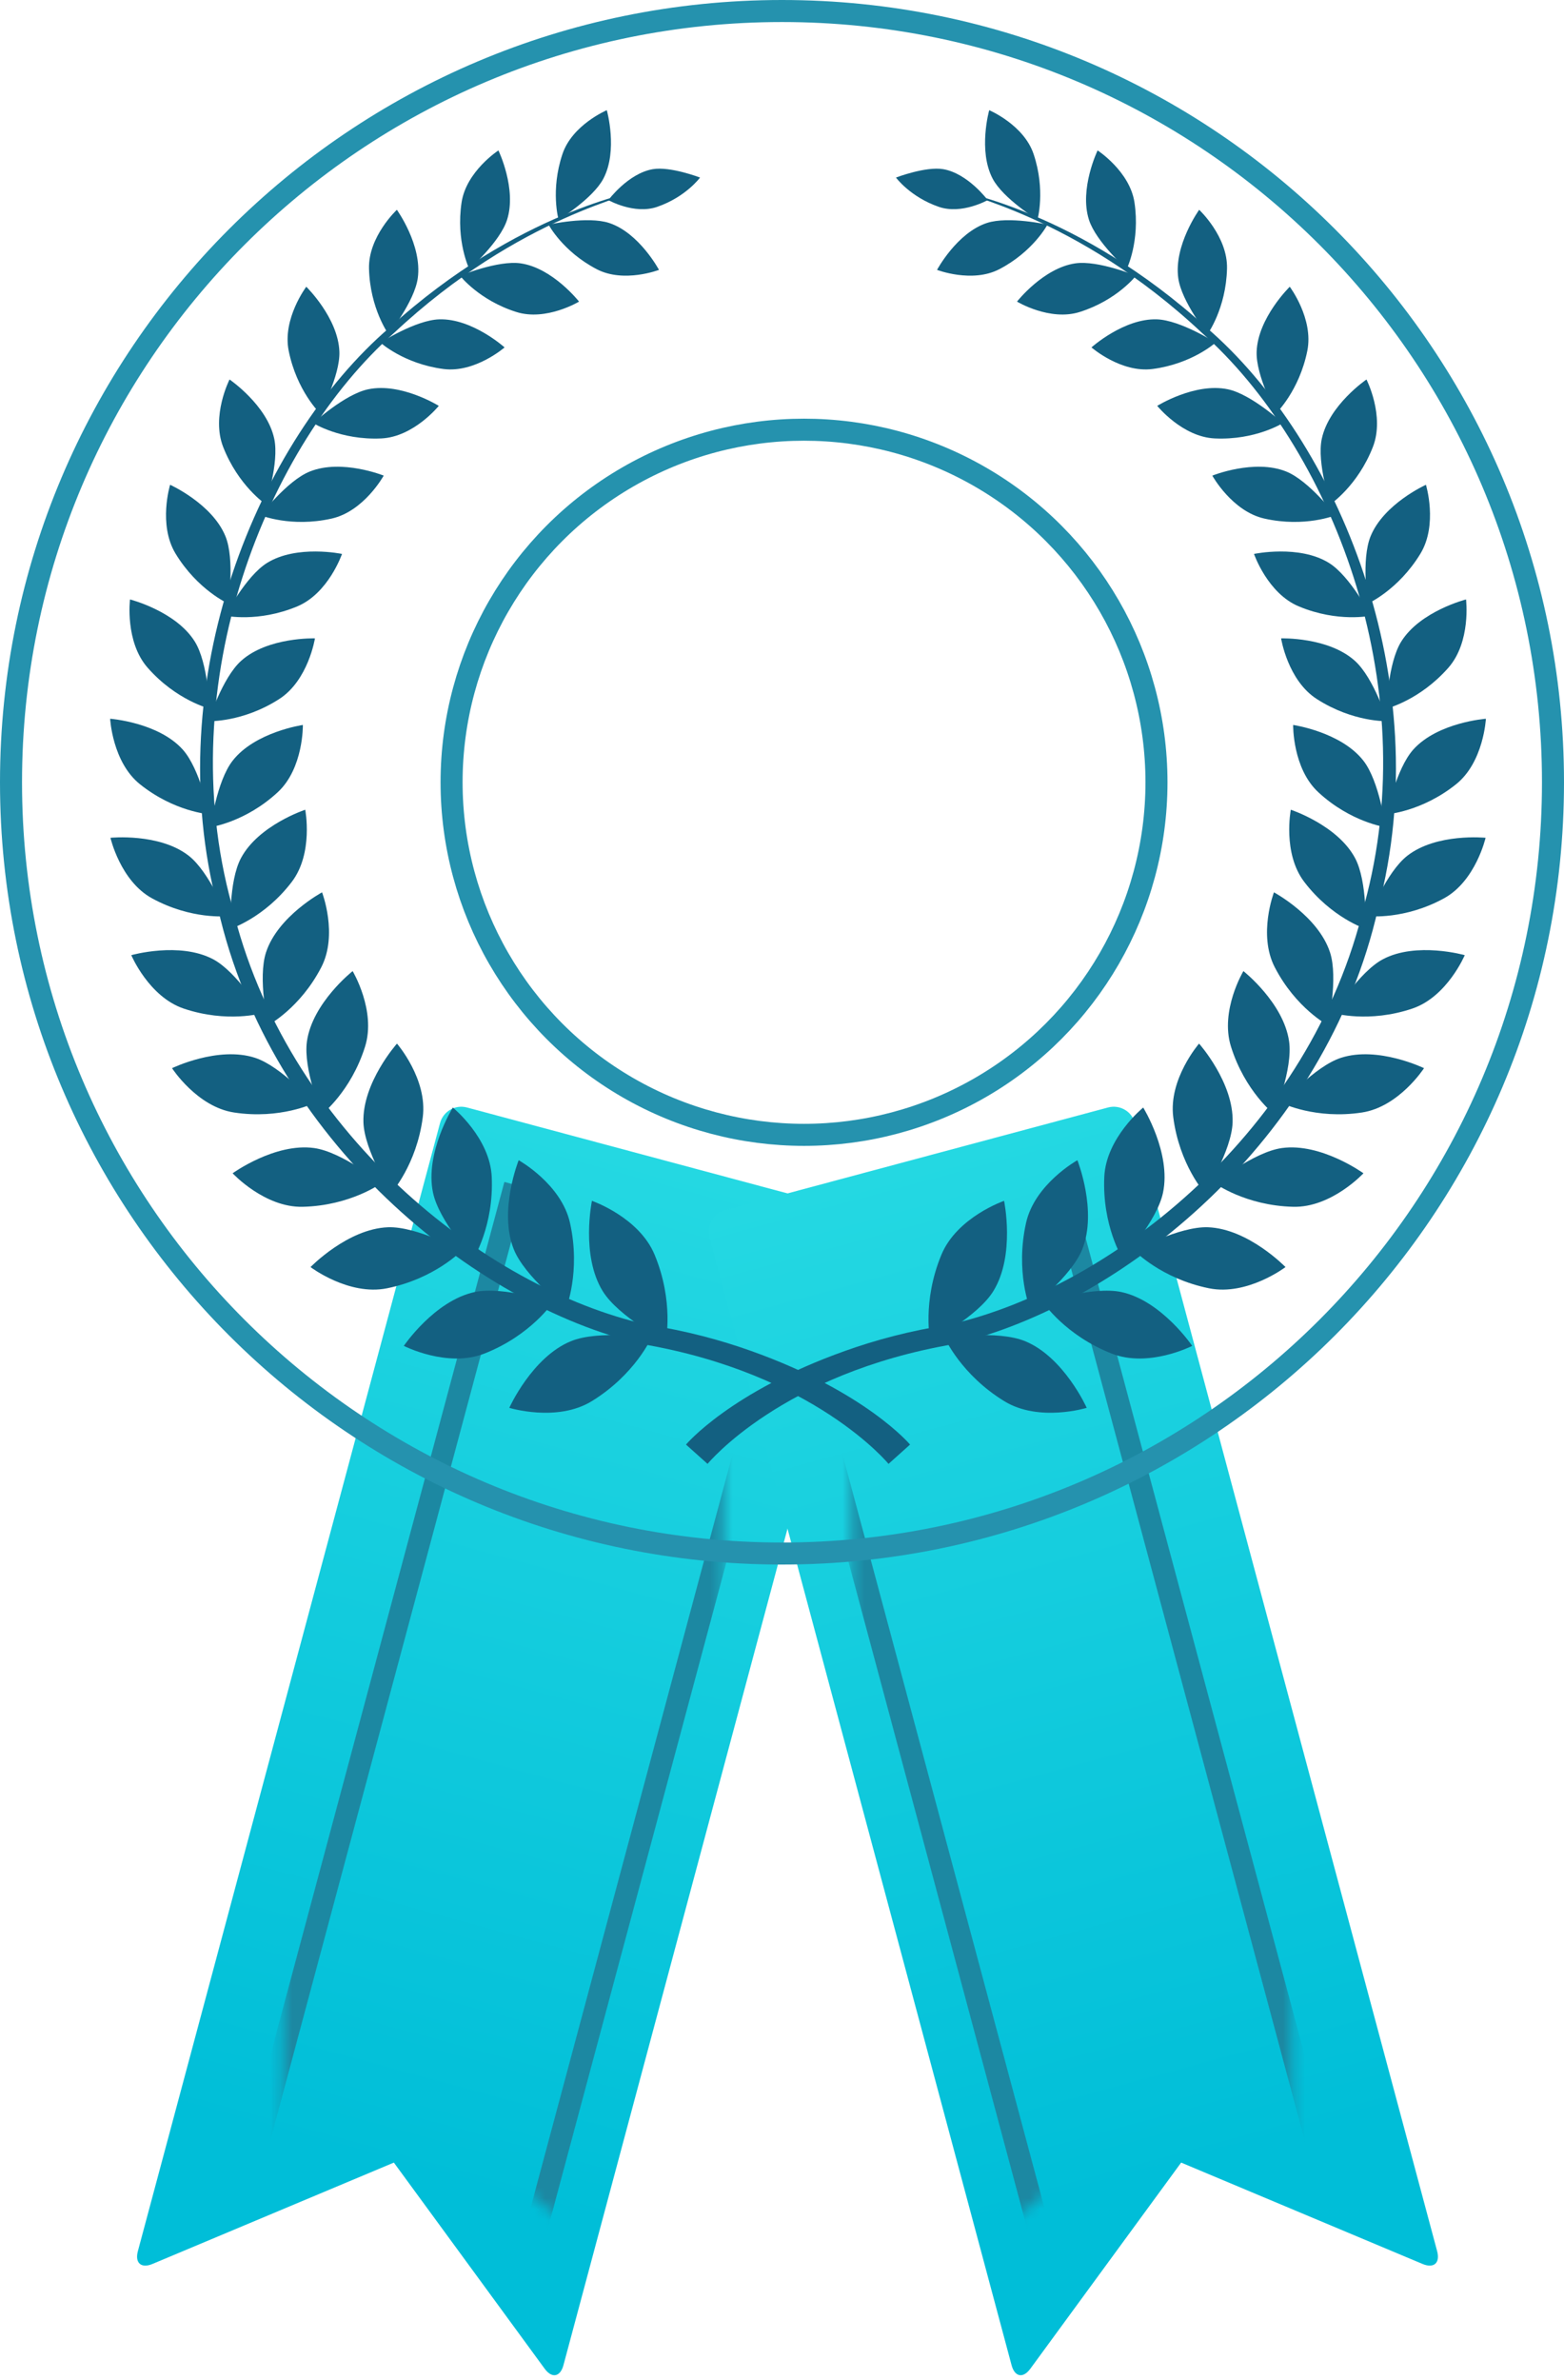 <?xml version="1.0" encoding="UTF-8"?>
<svg width="142px" height="216px" viewBox="0 0 142 216" version="1.1" xmlns="http://www.w3.org/2000/svg" xmlns:xlink="http://www.w3.org/1999/xlink">
    <!-- Generator: Sketch 51.2 (57519) - http://www.bohemiancoding.com/sketch -->
    <title>blue</title>
    <desc>Created with Sketch.</desc>
    <defs>
        <linearGradient x1="50%" y1="0%" x2="50%" y2="87.151%" id="linearGradient-1">
            <stop stop-color="#24D8E2" offset="0%"></stop>
            <stop stop-color="#00BED8" offset="100%"></stop>
        </linearGradient>
        <path d="M13.667,5.32 C13.667,4.214 14.559,3.317 15.664,3.317 L51.67,3.317 C52.773,3.317 53.667,4.203 53.667,5.32 L53.667,111.314 C53.667,112.42 52.968,112.756 52.11,112.066 L34.036,97.534 L15.248,112.092 C14.375,112.769 13.667,112.432 13.667,111.314 L13.667,5.32 Z" id="path-2"></path>
        <path d="M13.667,5.32 C13.667,4.214 14.559,3.317 15.664,3.317 L51.67,3.317 C52.773,3.317 53.667,4.203 53.667,5.32 L53.667,111.314 C53.667,112.42 52.968,112.756 52.11,112.066 L34.036,97.534 L15.248,112.092 C14.375,112.769 13.667,112.432 13.667,111.314 L13.667,5.32 Z" id="path-4"></path>
    </defs>
    <g id="Medals" stroke="none" stroke-width="1" fill="none" fill-rule="evenodd">
        <g id="Artboard" transform="translate(-219, -312)">
            <g id="blue" transform="translate(221, 314)">
                <g id="Group" transform="translate(10, 98)">
                    <mask id="mask-3" fill="white">
                        <use xlink:href="#path-2"></use>
                    </mask>
                    <use id="Rectangle" fill="url(#linearGradient-1)" transform="translate(33.667, 57.879) rotate(-345) translate(-33.667, -57.879) " xlink:href="#path-2"></use>
                    <path d="M34.5,8.5 L8.5,105.5" id="Line" stroke="#1C88A2" stroke-width="2" stroke-linecap="square" mask="url(#mask-3)"></path>
                    <path d="M60.5,13.5 L34.5,110.5" id="Line-Copy" stroke="#1C88A2" stroke-width="2" stroke-linecap="square" mask="url(#mask-3)"></path>
                </g>
                <g id="Group-Copy" transform="translate(95, 156) scale(-1, 1) translate(-95, -156) translate(61, 98)">
                    <mask id="mask-5" fill="white">
                        <use xlink:href="#path-4"></use>
                    </mask>
                    <use id="Rectangle" fill="url(#linearGradient-1)" transform="translate(33.667, 57.879) rotate(-345) translate(-33.667, -57.879) " xlink:href="#path-4"></use>
                    <path d="M34.5,8.5 L8.5,105.5" id="Line" stroke="#1C88A2" stroke-width="2" stroke-linecap="square" mask="url(#mask-5)"></path>
                    <path d="M60.5,13.5 L34.5,110.5" id="Line-Copy" stroke="#1C88A2" stroke-width="2" stroke-linecap="square" mask="url(#mask-5)"></path>
                </g>
                <path d="M69,139 C30.34,139 -1,107.66 -1,69 C-1,30.34 30.34,-1 69,-1 C107.66,-1 139,30.34 139,69 C139,107.66 107.66,139 69,139 Z" id="Oval" stroke="#2592AE" stroke-width="2" fill=""></path>
                <circle id="Oval-Copy" stroke="#2592AE" stroke-width="2" fill="" cx="71" cy="69" r="32"></circle>
                <g id="Layer_1" transform="translate(8, 8)" fill="#136081">
                    <path d="M70.671,122.863 C70.671,122.863 63.95,114.65 48.268,111.985 C33.003,108.411 14.528,93.452 9.791,72.455 C4.302,51.657 13.541,29.911 25.351,19.746 C37.082,9.071 48.073,7.411 47.851,7.268 C48.116,7.586 37.216,9.489 25.786,20.209 C14.257,30.434 5.483,51.896 11.045,72.139 C15.882,92.581 33.968,106.901 48.739,110.228 C52.277,110.774 55.429,111.625 58.195,112.613 C68.618,116.324 72.627,121.111 72.627,121.111 L70.671,122.863 L70.671,122.863 Z" id="Shape"></path>
                    <path d="M54.241,122.863 C54.241,122.863 60.961,114.65 76.644,111.985 C91.909,108.411 110.382,93.452 115.119,72.455 C120.608,51.657 111.37,29.911 99.561,19.746 C87.831,9.071 76.837,7.411 77.061,7.268 C76.796,7.586 87.696,9.489 99.125,20.209 C110.654,30.434 119.429,51.895 113.864,72.139 C109.031,92.581 90.944,106.901 76.174,110.228 C72.636,110.773 69.481,111.624 66.717,112.613 C56.293,116.323 52.283,121.111 52.283,121.111 L54.241,122.863 L54.241,122.863 Z" id="Shape"></path>
                    <path d="M43.744,98.989 C43.744,98.989 48.02,100.465 49.437,103.888 C51.209,108.165 50.442,111.746 50.442,111.746 C50.442,111.746 46.159,109.51 44.725,107.19 C42.712,103.936 43.744,98.989 43.744,98.989" id="Shape"></path>
                    <path d="M36.241,117.776 C36.241,117.776 40.565,119.108 43.72,117.176 C47.658,114.766 49.138,111.418 49.138,111.418 C49.138,111.418 44.363,110.696 41.845,111.724 C38.305,113.167 36.241,117.776 36.241,117.776" id="Shape"></path>
                    <path d="M37.091,95.302 C37.091,95.302 40.968,97.456 41.754,101.002 C42.739,105.432 41.392,108.756 41.392,108.756 C41.392,108.756 37.638,105.868 36.647,103.386 C35.254,99.899 37.091,95.302 37.091,95.302" id="Shape"></path>
                    <path d="M26.664,112.153 C26.664,112.153 30.611,114.176 33.983,112.85 C38.191,111.196 40.188,108.218 40.188,108.218 C40.188,108.218 35.702,106.706 33.096,107.267 C29.438,108.057 26.664,112.153 26.664,112.153" id="Shape"></path>
                    <path d="M31.113,90.521 C31.113,90.521 34.488,93.262 34.647,96.818 C34.847,101.26 32.983,104.24 32.983,104.24 C32.983,104.24 29.849,100.812 29.314,98.245 C28.559,94.643 31.113,90.521 31.113,90.521" id="Shape"></path>
                    <path d="M18.193,105.001 C18.193,105.001 21.657,107.629 25.137,106.927 C29.479,106.048 31.911,103.515 31.911,103.515 C31.911,103.515 27.836,101.289 25.228,101.387 C21.565,101.523 18.193,105.001 18.193,105.001" id="Shape"></path>
                    <path d="M26.042,84.718 C26.042,84.718 28.836,87.939 28.385,91.399 C27.827,95.721 25.524,98.277 25.524,98.277 C25.524,98.277 23.08,94.433 22.997,91.866 C22.883,88.261 26.042,84.718 26.042,84.718" id="Shape"></path>
                    <path d="M11.12,96.488 C11.12,96.488 14.017,99.616 17.494,99.53 C21.836,99.424 24.611,97.394 24.611,97.394 C24.611,97.394 21.056,94.551 18.524,94.198 C14.963,93.705 11.12,96.488 11.12,96.488" id="Shape"></path>
                    <path d="M22.017,78.138 C22.017,78.138 24.168,81.724 23.147,84.986 C21.873,89.061 19.217,91.136 19.217,91.136 C19.217,91.136 17.51,87.012 17.868,84.516 C18.366,81.017 22.017,78.138 22.017,78.138" id="Shape"></path>
                    <path d="M5.619,86.948 C5.619,86.948 7.886,90.46 11.254,90.972 C15.463,91.613 18.486,90.129 18.486,90.129 C18.486,90.129 15.538,86.777 13.152,86.006 C9.798,84.919 5.619,86.948 5.619,86.948" id="Shape"></path>
                    <path d="M19.241,70.989 C19.241,70.989 20.708,74.816 19.169,77.79 C17.249,81.506 14.335,83.054 14.335,83.054 C14.335,83.054 13.386,78.781 14.153,76.436 C15.228,73.145 19.241,70.989 19.241,70.989" id="Shape"></path>
                    <path d="M1.921,76.691 C1.921,76.691 3.513,80.468 6.677,81.538 C10.631,82.872 13.8,81.958 13.8,81.958 C13.8,81.958 11.525,78.219 9.354,77.064 C6.299,75.445 1.921,76.691 1.921,76.691" id="Shape"></path>
                    <path d="M17.713,63.492 C17.713,63.492 18.479,67.438 16.489,70.044 C14.006,73.305 10.93,74.3 10.93,74.3 C10.93,74.3 10.741,70.014 11.879,67.881 C13.473,64.887 17.713,63.492 17.713,63.492" id="Shape"></path>
                    <path d="M0.028,66.038 C0.028,66.038 0.925,69.956 3.797,71.529 C7.384,73.493 10.601,73.151 10.601,73.151 C10.601,73.151 9.037,69.155 7.137,67.67 C4.466,65.585 0.028,66.038 0.028,66.038" id="Shape"></path>
                    <path d="M17.498,55.798 C17.498,55.798 17.569,59.737 15.205,61.914 C12.257,64.634 9.12,65.071 9.12,65.071 C9.12,65.071 9.665,60.903 11.125,59.038 C13.171,56.42 17.498,55.798 17.498,55.798" id="Shape"></path>
                    <path d="M0,55.234 C0,55.234 0.2,59.169 2.707,61.178 C5.835,63.685 8.996,63.904 8.996,63.904 C8.996,63.904 8.167,59.78 6.585,58.023 C4.358,55.556 0,55.234 0,55.234" id="Shape"></path>
                    <path d="M18.595,47.939 C18.595,47.939 17.994,51.753 15.345,53.449 C12.037,55.573 8.937,55.457 8.937,55.457 C8.937,55.457 10.166,51.528 11.894,49.977 C14.312,47.801 18.595,47.939 18.595,47.939" id="Shape"></path>
                    <path d="M1.804,44.406 C1.804,44.406 1.328,48.238 3.406,50.604 C6.001,53.56 9.015,54.311 9.015,54.311 C9.015,54.311 8.912,50.19 7.683,48.223 C5.956,45.461 1.804,44.406 1.804,44.406" id="Shape"></path>
                    <path d="M21.052,40.275 C21.052,40.275 19.829,43.853 16.983,45.038 C13.43,46.523 10.457,45.881 10.457,45.881 C10.457,45.881 12.314,42.298 14.239,41.097 C16.942,39.411 21.052,40.275 21.052,40.275" id="Shape"></path>
                    <path d="M5.444,33.999 C5.444,33.999 4.339,37.616 5.943,40.254 C7.947,43.549 10.728,44.788 10.728,44.788 C10.728,44.788 11.328,40.794 10.474,38.685 C9.275,35.725 5.444,33.999 5.444,33.999" id="Shape"></path>
                    <path d="M24.838,33.167 C24.838,33.167 23.052,36.41 20.103,37.068 C16.423,37.893 13.664,36.767 13.664,36.767 C13.664,36.767 16.062,33.627 18.124,32.797 C21.022,31.63 24.838,33.167 24.838,33.167" id="Shape"></path>
                    <path d="M10.841,24.442 C10.841,24.442 9.16,27.745 10.261,30.565 C11.637,34.088 14.11,35.758 14.11,35.758 C14.11,35.758 15.367,32.006 14.9,29.825 C14.246,26.763 10.841,24.442 10.841,24.442" id="Shape"></path>
                    <path d="M29.839,26.836 C29.839,26.836 27.562,29.661 24.608,29.793 C20.915,29.961 18.442,28.403 18.442,28.403 C18.442,28.403 21.291,25.782 23.422,25.333 C26.416,24.701 29.839,26.836 29.839,26.836" id="Shape"></path>
                    <path d="M17.808,16.025 C17.808,16.025 15.625,18.925 16.211,21.835 C16.94,25.471 19.045,27.505 19.045,27.505 C19.045,27.505 20.894,24.098 20.814,21.914 C20.701,18.846 17.808,16.025 17.808,16.025" id="Shape"></path>
                    <path d="M35.812,21.531 C35.812,21.531 33.131,23.867 30.257,23.49 C26.665,23.021 24.542,21.096 24.542,21.096 C24.542,21.096 27.736,19.052 29.871,18.984 C32.866,18.884 35.812,21.531 35.812,21.531" id="Shape"></path>
                    <path d="M26.033,9.041 C26.033,9.041 23.432,11.468 23.503,14.376 C23.59,18.009 25.277,20.333 25.277,20.333 C25.277,20.333 27.64,17.36 27.931,15.239 C28.345,12.258 26.033,9.041 26.033,9.041" id="Shape"></path>
                    <path d="M42.573,17.374 C42.573,17.374 39.591,19.173 36.882,18.317 C33.494,17.251 31.771,15.03 31.771,15.03 C31.771,15.03 35.203,13.605 37.272,13.902 C40.177,14.32 42.573,17.374 42.573,17.374" id="Shape"></path>
                    <path d="M35.253,3.652 C35.253,3.652 32.335,5.551 31.909,8.368 C31.376,11.889 32.611,14.42 32.611,14.42 C32.611,14.42 35.396,11.953 36.036,9.957 C36.94,7.152 35.253,3.652 35.253,3.652" id="Shape"></path>
                    <path d="M49.831,14.494 C49.831,14.494 46.649,15.72 44.179,14.433 C41.089,12.825 39.805,10.387 39.805,10.387 C39.805,10.387 43.356,9.597 45.306,10.237 C48.038,11.137 49.831,14.494 49.831,14.494" id="Shape"></path>
                    <path d="M45.094,0 C45.094,0 41.953,1.332 41.067,3.982 C39.958,7.288 40.716,9.939 40.716,9.939 C40.716,9.939 43.821,8.037 44.779,6.219 C46.127,3.665 45.094,0 45.094,0" id="Shape"></path>
                    <path d="M45.233,8.161 C45.233,8.161 47.582,9.493 49.666,8.775 C52.27,7.877 53.559,6.115 53.559,6.115 C53.559,6.115 50.87,5.083 49.271,5.354 C47.025,5.741 45.233,8.161 45.233,8.161" id="Shape"></path>
                    <path d="M81.163,98.989 C81.163,98.989 76.886,100.465 75.47,103.888 C73.7,108.165 74.464,111.746 74.464,111.746 C74.464,111.746 78.749,109.51 80.183,107.19 C82.199,103.936 81.163,98.989 81.163,98.989" id="Shape"></path>
                    <path d="M88.667,117.776 C88.667,117.776 84.344,119.108 81.188,117.176 C77.251,114.766 75.771,111.418 75.771,111.418 C75.771,111.418 80.546,110.696 83.064,111.724 C86.601,113.167 88.667,117.776 88.667,117.776" id="Shape"></path>
                    <path d="M87.819,95.302 C87.819,95.302 83.94,97.456 83.155,101.002 C82.17,105.432 83.517,108.756 83.517,108.756 C83.517,108.756 87.272,105.868 88.262,103.386 C89.653,99.899 87.819,95.302 87.819,95.302" id="Shape"></path>
                    <path d="M98.244,112.153 C98.244,112.153 94.297,114.176 90.928,112.85 C86.716,111.196 84.72,108.218 84.72,108.218 C84.72,108.218 89.207,106.706 91.812,107.267 C95.471,108.057 98.244,112.153 98.244,112.153" id="Shape"></path>
                    <path d="M93.795,90.521 C93.795,90.521 90.421,93.262 90.261,96.818 C90.061,101.26 91.925,104.24 91.925,104.24 C91.925,104.24 95.06,100.812 95.594,98.245 C96.349,94.643 93.795,90.521 93.795,90.521" id="Shape"></path>
                    <path d="M106.715,105.001 C106.715,105.001 103.249,107.629 99.772,106.927 C95.428,106.048 92.998,103.515 92.998,103.515 C92.998,103.515 97.072,101.289 99.679,101.387 C103.345,101.523 106.715,105.001 106.715,105.001" id="Shape"></path>
                    <path d="M98.866,84.718 C98.866,84.718 96.073,87.939 96.524,91.399 C97.081,95.721 99.386,98.277 99.386,98.277 C99.386,98.277 101.828,94.433 101.912,91.866 C102.026,88.261 98.866,84.718 98.866,84.718" id="Shape"></path>
                    <path d="M113.791,96.488 C113.791,96.488 110.89,99.616 107.416,99.53 C103.073,99.424 100.297,97.394 100.297,97.394 C100.297,97.394 103.853,94.551 106.385,94.198 C109.947,93.705 113.791,96.488 113.791,96.488" id="Shape"></path>
                    <path d="M102.892,78.138 C102.892,78.138 100.742,81.724 101.762,84.986 C103.036,89.061 105.692,91.136 105.692,91.136 C105.692,91.136 107.398,87.012 107.04,84.516 C106.543,81.017 102.892,78.138 102.892,78.138" id="Shape"></path>
                    <path d="M119.291,86.948 C119.291,86.948 117.022,90.46 113.654,90.972 C109.446,91.613 106.423,90.129 106.423,90.129 C106.423,90.129 109.37,86.777 111.757,86.006 C115.112,84.919 119.291,86.948 119.291,86.948" id="Shape"></path>
                    <path d="M105.666,70.989 C105.666,70.989 104.2,74.816 105.74,77.79 C107.658,81.506 110.572,83.054 110.572,83.054 C110.572,83.054 111.52,78.781 110.756,76.436 C109.68,73.145 105.666,70.989 105.666,70.989" id="Shape"></path>
                    <path d="M122.989,76.691 C122.989,76.691 121.395,80.468 118.232,81.538 C114.277,82.872 111.109,81.958 111.109,81.958 C111.109,81.958 113.383,78.219 115.554,77.064 C118.608,75.445 122.989,76.691 122.989,76.691" id="Shape"></path>
                    <path d="M107.196,63.492 C107.196,63.492 106.43,67.438 108.419,70.044 C110.905,73.305 113.979,74.3 113.979,74.3 C113.979,74.3 114.168,70.014 113.031,67.881 C111.435,64.887 107.196,63.492 107.196,63.492" id="Shape"></path>
                    <path d="M124.881,66.038 C124.881,66.038 123.984,69.956 121.111,71.529 C117.524,73.493 114.306,73.151 114.306,73.151 C114.306,73.151 115.871,69.155 117.772,67.67 C120.443,65.585 124.881,66.038 124.881,66.038" id="Shape"></path>
                    <path d="M107.409,55.798 C107.409,55.798 107.341,59.737 109.704,61.914 C112.651,64.634 115.789,65.071 115.789,65.071 C115.789,65.071 115.245,60.903 113.784,59.038 C111.736,56.42 107.409,55.798 107.409,55.798" id="Shape"></path>
                    <path d="M124.909,55.234 C124.909,55.234 124.709,59.169 122.202,61.178 C119.071,63.685 115.913,63.904 115.913,63.904 C115.913,63.904 116.741,59.78 118.323,58.023 C120.549,55.556 124.909,55.234 124.909,55.234" id="Shape"></path>
                    <path d="M106.314,47.939 C106.314,47.939 106.912,51.753 109.563,53.449 C112.873,55.573 115.972,55.457 115.972,55.457 C115.972,55.457 114.741,51.528 113.013,49.977 C110.597,47.801 106.314,47.939 106.314,47.939" id="Shape"></path>
                    <path d="M123.106,44.406 C123.106,44.406 123.579,48.238 121.502,50.604 C118.906,53.56 115.893,54.311 115.893,54.311 C115.893,54.311 115.996,50.19 117.226,48.223 C118.953,45.461 123.106,44.406 123.106,44.406" id="Shape"></path>
                    <path d="M103.855,40.275 C103.855,40.275 105.081,43.853 107.925,45.038 C111.479,46.523 114.45,45.881 114.45,45.881 C114.45,45.881 112.595,42.298 110.667,41.097 C107.965,39.411 103.855,40.275 103.855,40.275" id="Shape"></path>
                    <path d="M119.465,33.999 C119.465,33.999 120.568,37.616 118.963,40.254 C116.961,43.549 114.181,44.788 114.181,44.788 C114.181,44.788 113.581,40.794 114.434,38.685 C115.634,35.725 119.465,33.999 119.465,33.999" id="Shape"></path>
                    <path d="M100.069,33.167 C100.069,33.167 101.857,36.41 104.803,37.068 C108.484,37.893 111.244,36.767 111.244,36.767 C111.244,36.767 108.845,33.627 106.782,32.797 C103.888,31.63 100.069,33.167 100.069,33.167" id="Shape"></path>
                    <path d="M114.066,24.442 C114.066,24.442 115.749,27.745 114.649,30.565 C113.274,34.088 110.8,35.758 110.8,35.758 C110.8,35.758 109.541,32.006 110.009,29.825 C110.664,26.763 114.066,24.442 114.066,24.442" id="Shape"></path>
                    <path d="M95.068,26.836 C95.068,26.836 97.346,29.661 100.3,29.793 C103.994,29.961 106.466,28.403 106.466,28.403 C106.466,28.403 103.617,25.782 101.486,25.333 C98.494,24.701 95.068,26.836 95.068,26.836" id="Shape"></path>
                    <path d="M107.101,16.025 C107.101,16.025 109.281,18.925 108.696,21.835 C107.965,25.471 105.864,27.505 105.864,27.505 C105.864,27.505 104.013,24.098 104.094,21.914 C104.207,18.846 107.101,16.025 107.101,16.025" id="Shape"></path>
                    <path d="M89.097,21.531 C89.097,21.531 91.777,23.867 94.651,23.49 C98.244,23.021 100.366,21.096 100.366,21.096 C100.366,21.096 97.172,19.052 95.037,18.984 C92.042,18.884 89.097,21.531 89.097,21.531" id="Shape"></path>
                    <path d="M98.876,9.041 C98.876,9.041 101.477,11.468 101.404,14.376 C101.318,18.009 99.631,20.333 99.631,20.333 C99.631,20.333 97.267,17.36 96.978,15.239 C96.565,12.258 98.876,9.041 98.876,9.041" id="Shape"></path>
                    <path d="M82.336,17.374 C82.336,17.374 85.317,19.173 88.026,18.317 C91.415,17.251 93.136,15.03 93.136,15.03 C93.136,15.03 89.709,13.605 87.637,13.902 C84.73,14.32 82.336,17.374 82.336,17.374" id="Shape"></path>
                    <path d="M89.655,3.652 C89.655,3.652 92.574,5.551 93.001,8.368 C93.532,11.889 92.297,14.42 92.297,14.42 C92.297,14.42 89.514,11.953 88.872,9.957 C87.97,7.152 89.655,3.652 89.655,3.652" id="Shape"></path>
                    <path d="M75.076,14.494 C75.076,14.494 78.259,15.72 80.73,14.433 C83.819,12.825 85.103,10.387 85.103,10.387 C85.103,10.387 81.554,9.597 79.603,10.237 C76.871,11.137 75.076,14.494 75.076,14.494" id="Shape"></path>
                    <path d="M79.813,0 C79.813,0 82.955,1.332 83.843,3.982 C84.951,7.288 84.192,9.939 84.192,9.939 C84.192,9.939 81.086,8.037 80.127,6.219 C78.784,3.665 79.813,0 79.813,0" id="Shape"></path>
                    <path d="M79.676,8.161 C79.676,8.161 77.325,9.493 75.242,8.775 C72.636,7.877 71.348,6.115 71.348,6.115 C71.348,6.115 74.039,5.083 75.638,5.354 C77.881,5.741 79.676,8.161 79.676,8.161" id="Shape"></path>
                </g>
            </g>
        </g>
    </g>
</svg>